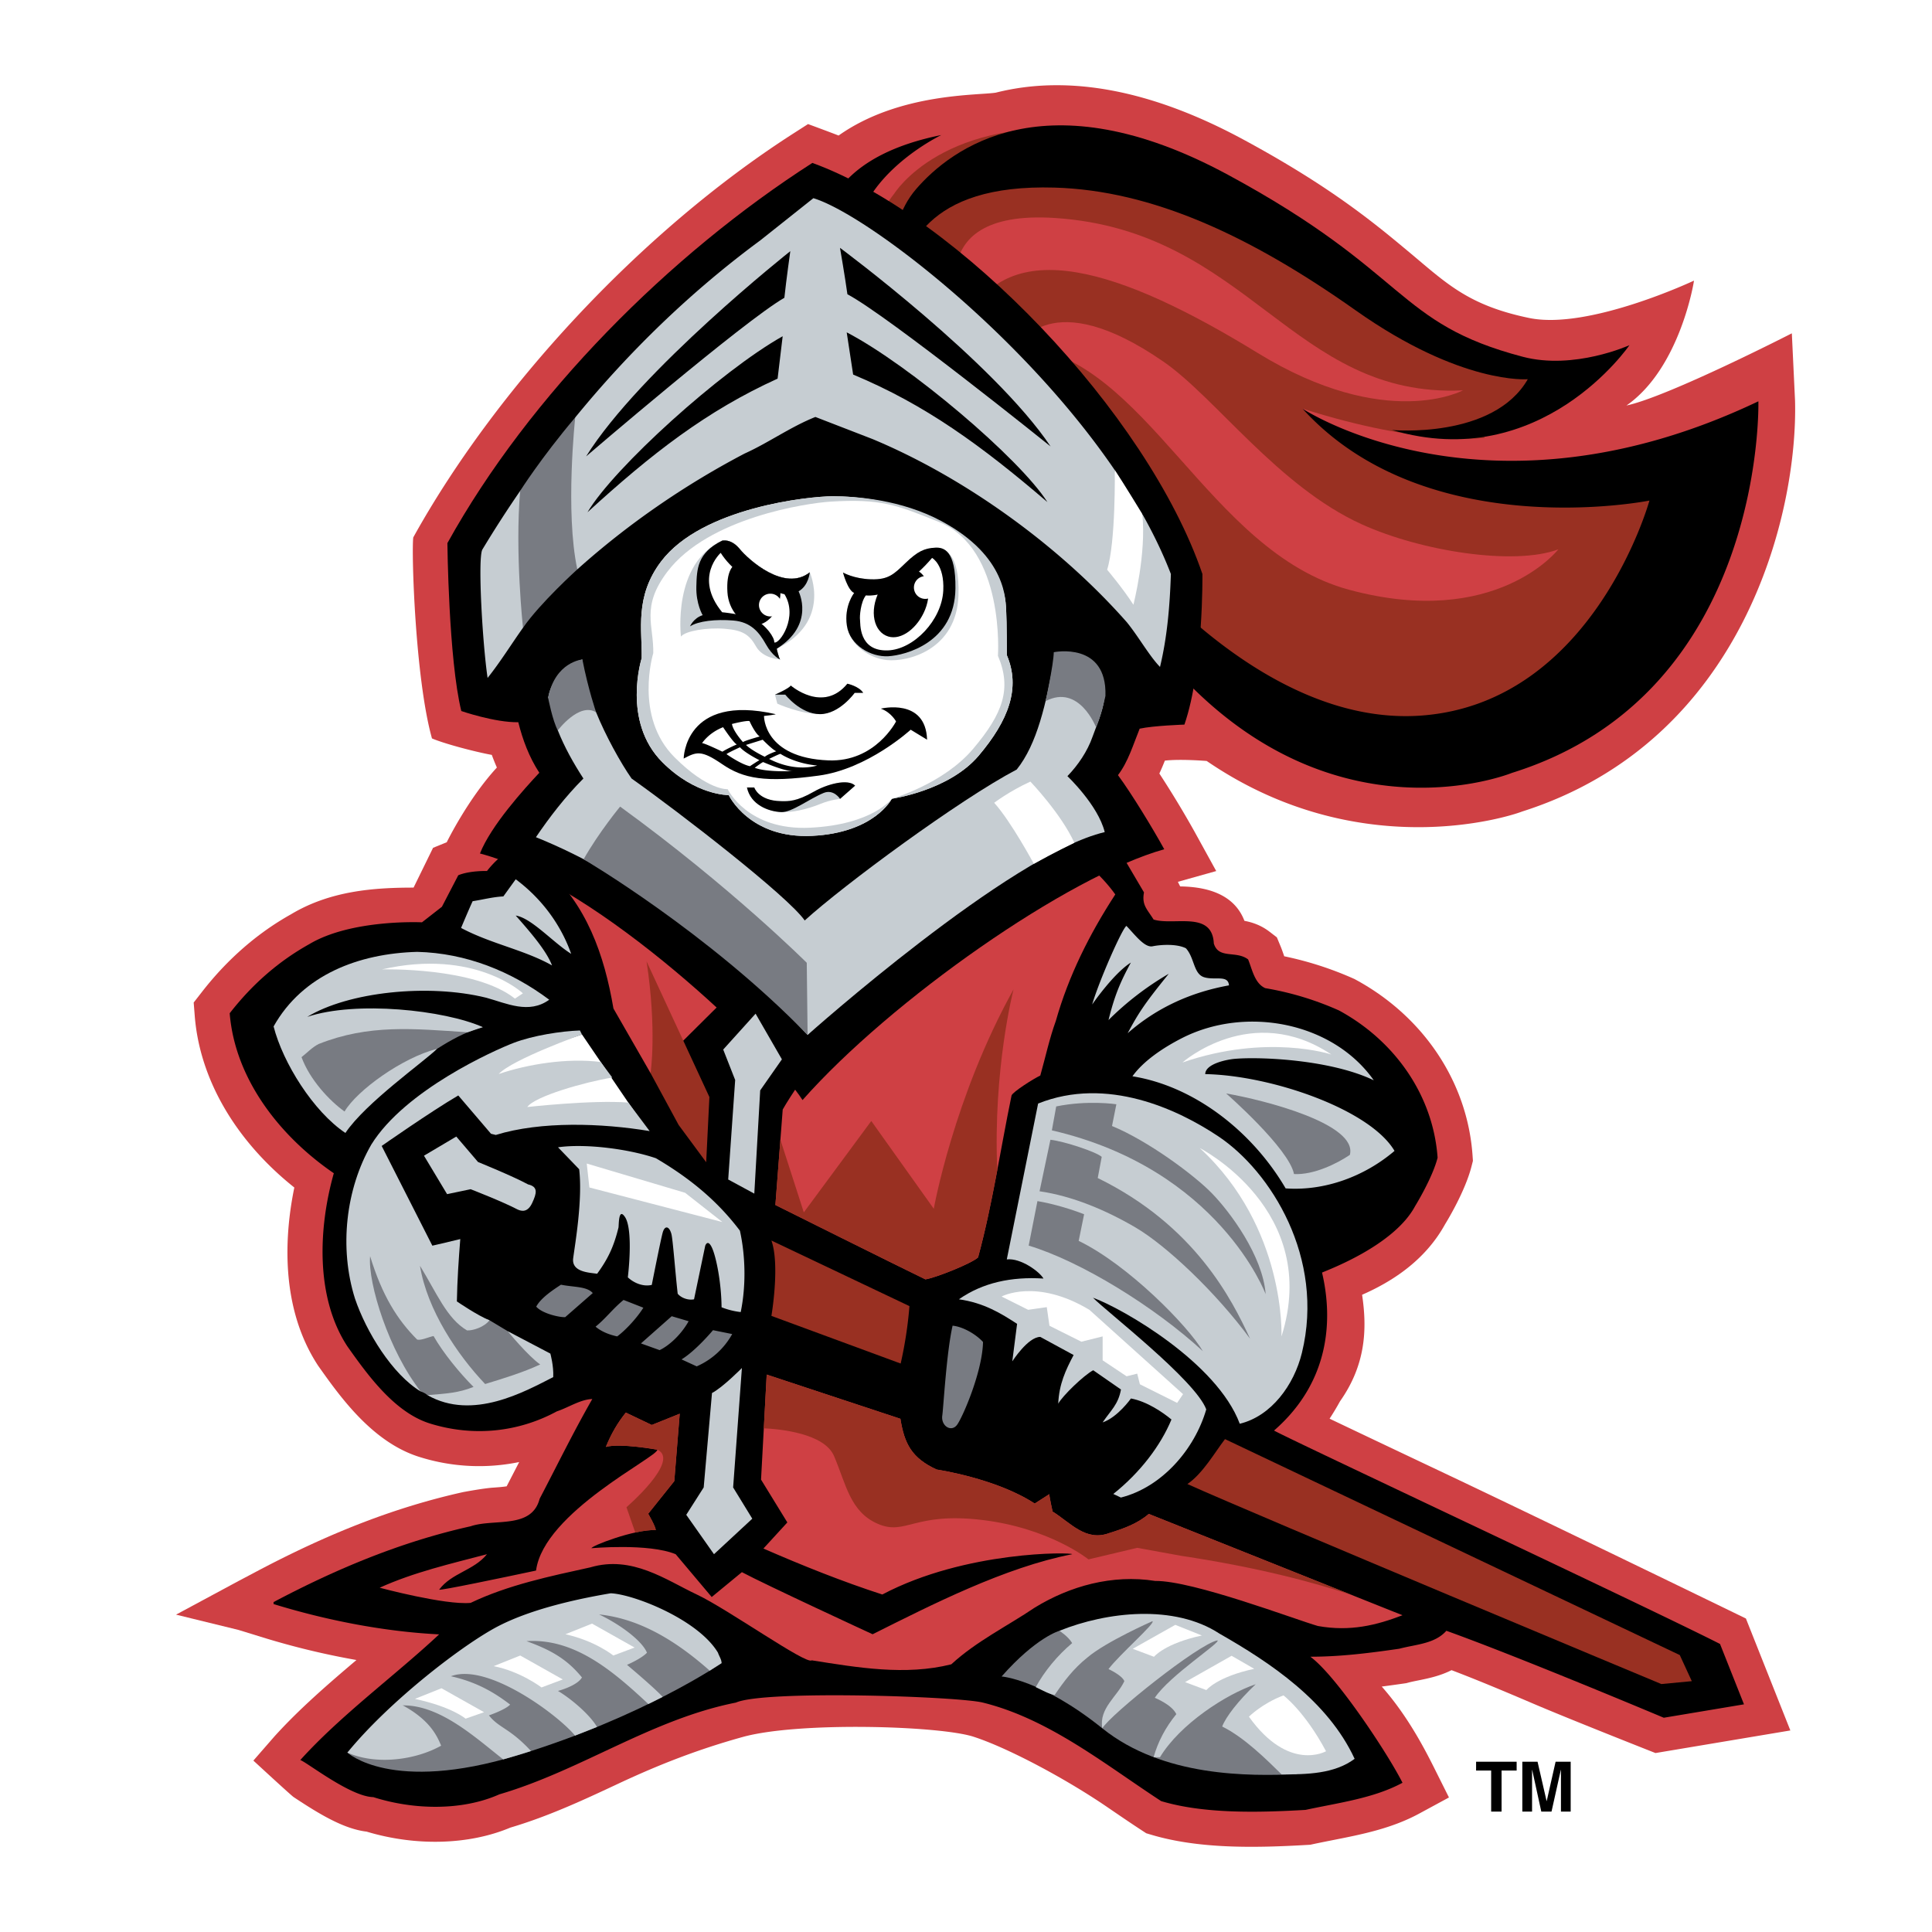 <svg xmlns="http://www.w3.org/2000/svg" width="2500" height="2500" viewBox="0 0 192.756 192.756"><g fill-rule="evenodd" clip-rule="evenodd"><path fill="#fff" d="M0 0h192.756v192.756H0V0z"/><path d="M43.098 73.673c-1.673-5.957-2.059-18.612-1.866-20.056 8.109-14.644 22.507-30.413 37.931-40.305l1.456-.934s2.57.948 3.046 1.145c6.055-4.285 13.97-3.991 15.693-4.281 7.24-1.83 15.539-.263 24.67 4.669 8.76 4.73 13.111 8.364 16.609 11.284 3.697 3.088 5.855 5.27 11.928 6.53 5.928 1.23 16.443-3.727 16.443-3.727.018-.008-1.352 8.712-6.736 12.46 4.182-.894 16.5-7.202 16.5-7.202l.32 6.728c.291 11.112-5.037 33.92-27.221 40.979-1.457.568-16.396 5.281-31.48-5.041 0 0-2.6-.216-4.172-.034a23.41 23.41 0 0 1-.549 1.287 98.516 98.516 0 0 1 3.549 5.872l2.123 3.858-3.826 1.074.229.459c3.41.045 5.557 1.198 6.412 3.434.734.137 1.625.412 2.496 1.079l.74.568.357.861c.131.312.234.616.328.885l.049.143a33.897 33.897 0 0 1 6.902 2.221l.121.055.115.063c6.781 3.681 11.137 10.227 11.65 17.511l.039.56-.139.544c-.621 2.461-2.4 5.394-2.645 5.791-1.996 3.613-5.275 5.71-8.273 7.027.508 3.401.379 6.969-2.207 10.633a26.166 26.166 0 0 1-1.037 1.729c3.086 1.473 7.596 3.609 12.025 5.708 9.793 4.64 29.512 14.229 29.512 14.229l4.434 11.169-13.457 2.254s-8.371-3.297-12.139-4.905c-2.686-1.146-5.447-2.316-8.207-3.365-1.154.583-2.34.826-3.307 1.021-.367.074-.715.144-1.002.221l-.199.054-.205.03c-.736.105-1.486.212-2.25.311 2.363 2.677 4.004 5.662 5.193 8.04l1.512 3.025-2.973 1.61c-2.748 1.488-5.732 2.077-8.619 2.646-.686.136-1.334.264-1.977.402l-.266.058-.271.016c-5.307.31-10.873.401-15.611-1.017l-.484-.145-.424-.276c-1.154-.753-2.312-1.547-3.434-2.313-4.207-2.88-9.994-5.951-13.381-7.044-3.387-1.092-17.453-1.517-23.023.028-4.386 1.217-8.239 2.702-12.424 4.664-3.41 1.598-6.937 3.246-10.758 4.377-4.125 1.734-9.422 1.881-14.345.4-2.291-.271-4.75-1.771-7.276-3.444-.26-.172-4.017-3.642-4.017-3.642l2.086-2.394c2.471-2.736 5.356-5.229 8.196-7.64a77.364 77.364 0 0 1-9.296-2.24l-2.467-.76-6.236-1.527 6.236-3.357 1.861-.984c7.378-3.9 13.903-6.405 20.534-7.883 0 0 1.973-.376 3.005-.448.414-.029.981-.069 1.357-.134l.008-.027 1.235-2.392a19.794 19.794 0 0 1-9.83-.47c-4.77-1.431-8.017-6.015-10.236-9.151-3.904-5.954-3.284-13.323-2.368-17.767-5.843-4.656-9.433-10.78-9.934-17.105l-.107-1.352.833-1.07c2.535-3.26 5.555-5.881 8.879-7.735 3.924-2.357 8.3-2.661 12.226-2.661l1.944-3.97s1.302-.53 1.363-.553c0 0 2.096-4.298 5.005-7.458a19.573 19.573 0 0 1-.506-1.26c-1.63-.295-4.708-1.103-5.97-1.643z" fill="#cf4044"/><path d="M88.86 33.219s-4.726-7.543.364-13.905c0 0 4.907-7.997 20.176-6.271 0 0 13.449 6.071 18.543 10.619 5.094 4.549 20.016 12.009 20.016 12.009l7.277 1.274s1.273 3.639-3.275 4.912c-4.549 1.274-3.82 1.819-3.82 1.819s-6.186.91-18.195-2.91c0 0 7.277 7.46 18.74 7.824 11.465.364 19.105 0 19.105 0s-.543 5.662-3.59 9.984c-3.768 5.34-11.627 13.632-17.996 13.632-6.367 0-17.721-.272-17.721-.272l-12.27-8.179-14.178-19.63-9.087-4.726-4.089-6.18z" fill="#993022"/><path d="M110.49 52.849s14.307 19.82 31.354 18.54c17.166-1.29 22.721-21.448 22.721-21.448s-22.246 4.472-34.619-9.174c0 0 18.377 12.19 45.488-.729 0 0 .762 29.169-24.592 37.075 0 0-23.357 9.542-40.477-19.865l.125-4.399zM93.917 13.473s-16.599 7.932-3.694 20.291l-.904 1.679a12.95 12.95 0 0 0-1.277-.589c-5.543-2.272-12.723-17.63 5.875-21.381z"/><path d="M89.215 29.125s-1.267-6.263 2.19-10.266 12.896-11.256 31.091-1.431c18.197 9.826 16.668 14.809 29.432 18.167 5.129 1.35 10.641-1.156 10.641-1.156s-8.787 12.876-23.691 8.463c0 0 10.094.937 13.551-5.068 0 0-6.629.586-17.182-6.875-10.553-7.46-20.312-11.96-30.035-12.243-12.938-.374-14.898 6.141-15.997 10.409z"/><path d="M105.289 21.751c19.287 1.289 23.648 18.011 40.668 17.195 0 0-7.637 4.145-20.473-3.729-13.631-8.361-24.834-12.062-29.201-3.056 0 .001-5.325-11.367 9.006-10.41z" fill="#cf4044"/><path d="M101.674 34.491s3.09-6.226 14.404 1.59c5.158 3.562 11.402 12.42 19.768 16.222 5.998 2.727 15.264 4.143 19.629 2.505 0 0-6.197 7.985-20.855 4.038-14.179-3.816-20.222-23.265-32.946-24.355z" fill="#cf4044"/><path d="M173.998 170.042l-2.391-6.024c-7.521-3.82-43.223-20.536-44.496-21.292 5.727-4.986 5.834-11.33 4.789-15.76.484-.234 7.164-2.654 9.287-6.635 0 0 1.725-2.785 2.242-4.828-.438-6.209-4.258-11.661-9.83-14.686a30.366 30.366 0 0 0-7.363-2.229c-1.074-.479-1.312-1.91-1.711-2.866-1.193-.915-2.945 0-3.422-1.592-.16-3.303-3.98-1.751-6.01-2.388-.639-1.035-1.195-1.433-.957-2.707l-1.928-3.274c.146.069-5.912-4.565-5.912-4.565l-48.993-1.394c-2.228 1.314-3.939 3.185-5.651 5.134-1.234-.478-3.065 1.964-3.065 1.964s-1.711-.053-2.865.424l-1.632 3.144-1.99 1.552s-7.044-.345-11.263 2.189c-3.065 1.711-5.691 4.019-7.92 6.884.518 6.527 4.976 12.259 10.388 15.961-1.553 5.492-1.832 12.417 1.353 17.272 2.03 2.865 4.736 6.646 8.318 7.721 4.298 1.313 8.756.836 12.576-1.233 1.194-.398 2.348-1.194 3.542-1.234-1.871 3.264-3.502 6.606-5.253 9.95-.796 3.064-4.537 1.95-6.885 2.746-6.965 1.552-13.413 4.258-19.661 7.562v.199c5.173 1.592 10.945 2.746 16.517 3.024-4.338 4.06-9.791 8.039-13.85 12.537.676.238 5.015 3.661 7.283 3.701 3.98 1.273 8.836 1.393 12.577-.278 8.158-2.389 15.163-7.482 23.601-9.154 2.853-1.271 22.158-.621 24.635 0 6.607 1.632 12.18 6.169 17.791 9.83 4.258 1.273 9.631 1.154 14.406.876 3.303-.716 6.807-1.154 9.672-2.706-1.434-2.865-6.602-10.682-9.193-12.576 2.984 0 5.85-.358 8.875-.797 1.631-.438 3.541-.478 4.695-1.791 7.324 2.627 21.691 8.677 21.691 8.677l8.003-1.338z"/><path d="M66.857 93.732c.875.398 1.432 1.075 2.188 1.632 1.313 1.035 3.024 1.394 4.56 3.062l-8.699 8.64c-1.521-2.661-3.702-6.447-3.702-6.447-.916-5.373-2.666-10.388-6.885-14.129 1.114-1.711 2.348-2.468 3.821-3.82 2.03 4.059 5.293 7.56 8.717 11.062zM77.361 120.224l.731-9.529c.836-1.473 2.416-3.709 3.371-5.021-1.114-2.149-2.188-4.299-3.343-6.408 6.885 1.433 12.855-2.348 18.427-5.611 3.463-2.906 5.969-5.851 9.155-9.194 2.188 1.194 4.02 2.627 5.57 4.776-2.586 3.979-4.656 8.119-5.93 12.616-.637 1.751-1.035 3.622-1.551 5.453-.678.317-2.748 1.632-2.867 1.989-1.113 5.373-1.91 10.905-3.342 16.158-.637.598-4.219 2.03-5.254 2.189-2.35-1.127-14.967-7.418-14.967-7.418z" fill="#cf4044"/><path d="M92.328 127.642c-2.35-1.127-14.967-7.418-14.967-7.418l.5-6.514 2.336 7.248 6.731-9.116 6.235 8.755s1.99-11.144 7.959-21.89c0 0-2.062 7.958-1.623 18.038-.555 2.938-1.143 5.863-1.918 8.707-.636.598-4.218 2.03-5.253 2.19z" fill="#993022"/><path d="M56.986 95.166c-1.831-1.154-3.957-3.575-5.532-3.821 1.431 1.62 3.064 3.502 3.622 4.976-2.747-1.553-6.089-2.15-9.075-3.741 0 0 .81-1.928 1.154-2.667 1.035-.159 1.97-.418 3.064-.478l1.234-1.71c2.668 1.988 4.538 4.615 5.533 7.441zM114.996 94.411c.791-.162 2.387-.271 3.32.197.875.955.746 2.568 1.832 2.894 1.084.325 2.387-.267 2.467.808-3.742.677-7.164 2.189-10.109 4.776 1.08-2.005 1.623-2.872 4.1-5.931a29.559 29.559 0 0 0-6.01 4.617c.604-2.427 1.146-3.729 2.23-5.735-1.734 1.085-3.861 4.183-3.861 4.183.715-2.428 3.023-7.641 3.422-7.84.875.915 1.816 2.192 2.609 2.031zM137.062 107.782c-4.219-2.03-11.113-2.363-13.824-2.146-.801.063-2.982.487-2.992 1.528 6.58.122 16.441 3.515 18.885 7.661-2.984 2.548-6.965 4.02-10.863 3.741-3.305-5.651-9.076-10.188-15.283-11.184 1.09-1.53 3.072-2.856 4.939-3.809 6.412-3.267 15.076-1.57 19.138 4.209z" fill="#c6cdd2"/><path d="M134.674 115.224c-1.295.879-3.627 2.018-5.572 1.911-.494-2.551-6.766-8.04-6.766-8.04 3.832.663 13.158 3.049 12.338 6.129z" fill="#787b82"/><path d="M105.58 140.042c.088-1.959.738-3.339 1.535-4.851l-3.326-1.808c-1.23 0-2.793 2.439-2.793 2.439l.479-3.741c-1.555-1.012-3.289-2.097-5.804-2.45 2.388-1.672 5.253-2.27 8.437-2.07-.391-.686-2.268-2.069-3.66-1.91l3.125-15.55c6.869-2.748 13.953.578 18.008 3.292 5.199 3.48 10.625 12.108 8.311 21.58-.783 3.211-3.057 6.318-6.201 7.075-2.27-6.089-11.658-11.485-14.646-12.576 1.314 1.353 10.229 8.238 11.303 11.144-1.154 3.979-4.418 7.761-8.516 8.795l-.758-.357c2.695-2.149 4.719-4.824 5.803-7.428-.867-.723-2.457-1.808-4.043-2.099 0 0-1.312 1.87-2.826 2.388.836-1.233 1.553-1.771 1.832-3.283l-2.771-1.922c-.942.506-3.049 2.536-3.489 3.332zM47.694 115.935s3.41 1.38 4.994 2.234c1.035.239.848.898.414 1.838-.434.94-1.011.869-1.449.67-1.512-.796-4.696-2.029-4.696-2.029l-2.351.492-2.306-3.836 3.224-1.91 2.17 2.541z" fill="#c6cdd2"/><path d="M109.918 115.423l-.396 2.109c9.705 4.752 13.393 12.127 15.203 16.039-3.438-4.671-8.371-9.316-11.465-11.124-2.93-1.712-6.266-3.119-9.543-3.593l1.084-5.139c1.363.145 4.627 1.23 5.117 1.708z" fill="#787b82"/><path d="M65.437 115.556c3.661 2.149 6.284 4.451 8.384 7.23.539 2.427.637 5.412.08 8.119a7.49 7.49 0 0 1-1.911-.478c-.016-2.395-.522-4.998-.956-5.938-.434-.94-.676-.192-.676-.192l-1.114 5.334c-.557.119-1.273-.12-1.631-.558-.239-2.108-.484-5.432-.627-5.958-.217-.795-.661-.883-.868-.145s-1.091 5.227-1.091 5.227c-.876.199-1.791-.199-2.388-.756.226-1.94.374-5.018-.279-6.01-.652-.992-.612.714-.652 1.033-.475 1.939-1.059 3.146-2.133 4.619-.756-.119-2.571-.148-2.388-1.553s.955-5.811.597-8.875l-2.11-2.189c2.745-.396 7.097.175 9.763 1.09z" fill="#c6cdd2"/><path d="M120.008 134.806c-4.795-4.423-12.184-8.973-17.377-10.532l.875-4.44c1.598.267 3.41.824 4.656 1.312l-.541 2.657c4.934 2.385 10.918 8.496 12.387 11.003z" fill="#787b82"/><path d="M90.736 130.311a40.67 40.67 0 0 1-.876 5.729l-12.896-4.753s.867-5.061 0-7.52l13.772 6.544z" fill="#993022"/><path d="M59.14 129.009l-2.747 2.402c-.517.04-2.278-.341-2.893-1.047.47-.886 1.699-1.681 2.467-2.188 1.327.262 2.575.156 3.173.833zM64.188 130.47c-.66 1.057-1.817 2.285-2.612 2.864-.705-.153-1.519-.434-2.156-.972 1.035-.836 1.718-1.791 2.793-2.666l1.975.774zM73.052 133.099a7.464 7.464 0 0 1-3.542 3.224l-1.513-.697c1.418-.852 3.14-2.914 3.14-2.914l1.915.387zM68.705 131.819c-.756 1.354-1.952 2.437-2.895 2.884l-1.862-.669 3.068-2.715 1.689.5zM98.076 133.89c-.061 2.944-1.994 7.417-2.57 8.237-.576.82-1.647.147-1.494-.906.119-.817.415-6.264 1.028-8.958 1.084.108 2.374.896 3.036 1.627z" fill="#787b82"/><path d="M76.493 137.144l13.34 4.41c.398 2.468 1.108 3.907 3.615 5.062 0 0 5.928.868 9.784 3.394l1.459-.936c0 .279.326 1.735.326 1.735 1.791 1.115 3.309 3.021 5.658 2.146 1.393-.438 2.785-.916 3.939-1.91l25.312 10.108c-2.588.995-5.213 1.651-8.438 1.074-2.289-.656-12.457-4.537-16.238-4.497-4.299-.676-8.518.518-12.02 2.666-2.705 1.831-5.811 3.344-8.318 5.652-4.577 1.154-9.393.318-13.93-.398-.517.478-8.399-5.126-11.462-6.566-3.062-1.44-6.447-3.94-10.626-2.707-3.98.876-8.199 1.752-11.94 3.543-2.547.238-9.074-1.513-9.074-1.513 3.423-1.552 7.084-2.389 10.706-3.343-1.313 1.631-3.542 1.87-4.775 3.542.124.096 6.222-1.176 9.671-1.911.756-5.811 12.179-11.343 12.099-12.059 0 0-3.701-.677-5.134-.278.518-1.273 1.154-2.388 1.99-3.423l2.587 1.234 2.791-1.121-.542 6.725-2.603 3.254s.719 1.229.759 1.627c-2.188-.08-6.494 1.613-6.414 1.812 0 0 5.691-.518 8.397.598l3.596 4.271 3.011-2.48c2.388 1.273 13.041 6.195 13.041 6.195 5.89-2.945 13.187-6.674 19.912-7.986 0-.199-10.625-.372-18.943 4.02-3.94-1.273-8.041-2.915-11.862-4.586l2.386-2.604-2.624-4.273.564-10.477z" fill="#cf4044"/><path d="M113.461 154.427l-4.863 1.154s-3.893-3.145-10.658-3.94-7.562 1.592-10.348.397c-2.786-1.193-3.184-3.979-4.378-6.766-.979-2.284-5.436-2.695-7.008-2.77l.288-5.359 13.34 4.41c.398 2.468 1.108 3.907 3.615 5.062 0 0 5.928.868 9.784 3.394l1.459-.936c0 .279.326 1.735.326 1.735 1.791 1.115 3.309 3.021 5.658 2.145 1.393-.438 2.785-.915 3.939-1.909l20.359 8.13c-3.785-1.27-9.436-2.796-17.137-3.951l-4.376-.796zM65.583 144.636s-3.701-.677-5.134-.278c.518-1.273 1.154-2.388 1.99-3.423l2.587 1.234 2.791-1.121-.542 6.725-2.603 3.254s.719 1.229.759 1.627c-.576-.021-1.299.082-2.05.246l-.878-2.524c-.001-.001 5.422-4.664 3.08-5.74z" fill="#993022"/><path d="M73.145 148.402l1.911 3.118-3.821 3.543-2.767-3.93 1.74-2.731.828-9.42c1.074-.557 2.984-2.496 2.984-2.496l-.875 11.916z" fill="#c6cdd2"/><path d="M122.217 143.581l45.375 21.545 1.199 2.603-3.037.289s-40.422-16.854-47.287-19.956c1.531-1.036 2.756-3.188 3.75-4.481z" fill="#993022"/><path d="M104.945 112.776c16.676 3.86 21.33 16.341 21.33 16.341-.289-3.832-3.564-8.211-5.352-10.05-1.785-1.841-6.395-5.252-9.977-6.725l.434-2.169s-2.82-.435-6.002.216l-.433 2.387zM42.003 138.843s.293.059.641.349c2.143.41 4.529.772 8.983-.25l2.587-2.866-3.57-3.271-1.808-1.085-3.543-1.156-2.023-5.552-6.368-1.99-1.226 3.854 3.471 8.604 2.856 3.363zM36.111 110.796s7.005-7.084 12.06-8.318c0 0-12.458-2.102-18.427.756l-.796 2.786 4.378 4.776 1.193.438 1.592-.438z" fill="#787b82"/><path d="M34.375 110.896c1.229-2.097 5.766-5.378 9.229-6.253-1.275 1.264-7.132 5.386-9.144 8.392-3.194-2.139-6.231-6.983-7.164-10.626 2.905-5.174 8.517-7.283 14.328-7.442 4.895.119 9.392 1.95 13.173 4.775-2.029 1.473-4.259.358-6.288-.199-5.811-1.433-13.772-.577-17.855 1.911 4.856-1.632 13.699-.681 17.516 1.023l-1.518.513c-5.413-.358-9.845-.82-14.859 1.17-.637.318-1.154.876-1.711 1.313.823 2.242 2.775 4.339 4.293 5.423z" fill="#c6cdd2"/><path d="M105.701 162.704s-2.311.632-5.771 4.558c0 0 3.98.298 10.049 5.174 6.07 4.875 14.627 4.775 19.402 4.576l.895-5.173-4.975-5.273-3.283-2.786-5.77-2.09-1.494-.497-9.053 1.511z" fill="#787b82"/><path d="M121.66 162.983c5.094 2.905 10.824 6.726 13.492 12.496-2.029 1.513-4.777 1.553-7.283 1.553-1.521-1.494-3.742-3.701-5.932-4.776.359-.954 1.605-2.573 3.344-4.219-2.932.982-7.562 3.98-9.551 7.283h-.637c.438-1.552 1.193-2.984 2.268-4.298-.438-.955-2.148-1.631-2.148-1.631 1.473-2.229 6.686-5.573 6.248-5.731-1.91.381-10.682 7.403-11.482 8.775-.357-1.99 1.48-3.155 2.197-4.707-.238-.597-1.58-1.204-1.58-1.204 1.074-1.432 4.775-4.655 4.377-4.775 0 0-4.615 2.03-6.486 3.622-1.393 1.114-2.348 2.388-3.264 3.741-.637-.119-1.289-.509-1.887-.787.875-1.592 2.162-3.159 3.633-4.393-.379-.651-1.268-1.229-1.268-1.229 4.735-1.909 11.461-2.665 15.959.28z" fill="#c6cdd2"/><path d="M71.99 165.929s-7.748 5.346-20.35 9.193c-12.603 3.847-16.981-.266-16.981-.266l6.368-5.439 4.909-3.979 9.551-4.245 3.848-1.062 3.582.266 7.429 3.715 1.644 1.817z" fill="#787b82"/><path d="M34.659 174.856c4.259-5.214 11.652-10.864 15.084-12.63 3.432-1.765 8.096-2.741 11.184-3.264 2.281.089 8.734 2.619 10.706 5.931.119.357.358.676.358 1.035l-1.182.757c-3.144-2.786-6.818-5.175-11.037-5.612 2.133 1.016 4.303 2.643 4.776 3.82-.582.611-1.992 1.208-1.992 1.208s2.684 2.244 3.559 3.2l-1.427.71c-3.423-3.184-7.304-6.591-12.159-6.272 2.49.898 4.062 1.82 5.532 3.622-.494.855-2.392 1.344-2.392 1.344 1.274.756 3.141 2.319 3.897 3.593l-2.197.865c-1.591-1.964-8.682-7.315-12.383-5.923 2.657.597 4.399 1.673 5.911 2.827-.478.518-2.115 1.077-2.115 1.077.995 1.273 2.081 1.263 4.195 3.558a94.517 94.517 0 0 1-2.769.833c-2.746-2.149-6.276-5.428-10.018-5.388 2.626 1.432 3.383 2.944 3.821 4.02-2.547 1.433-6.487 1.963-9.352.689z" fill="#c6cdd2"/><path d="M52.17 99.105s-4.776-4.511-14.062-2.388c0 0 9.287-.266 13.267 2.918l.795-.53zM58.061 103.205l6.089 8.954-13.571-.583-3.478-4.728 10.96-3.643z" fill="#fff"/><path d="M49.758 107.154c2.875-.976 6.833-1.626 10.174-1.198l1.154 1.552c-2.706.438-7.748 1.87-8.477 2.94 0 0 6.453-.725 10.075-.445l2.132 2.846c-4.776-.796-10.854-1.007-15.351.386l-.478-.119-3.264-3.821c-2.786 1.632-7.643 5.037-7.643 5.037l5.055 9.949s1.673-.38 2.787-.658c-.16 2.029-.3 4.069-.34 6.219 0 0 2.1 1.441 3.254 1.879-.526.697-1.685 1.053-2.242 1.013-2.018-1.175-3.037-3.76-4.692-6.444.716 4.42 3.752 8.903 6.5 11.795 1.831-.557 3.784-1.156 5.495-1.952-1.185-.812-3.254-3.326-3.254-3.326l4.266 2.241s.346 1.234.286 2.347c-2.826 1.433-8.022 4.378-12.551 1.799 1.998-.168 3.057-.216 4.601-.819-1.374-1.373-3.037-3.398-3.99-5.079-.558.119-1.216.452-1.632.358-1.99-1.99-3.489-4.39-4.697-8.318-.238 2.7 1.895 9.532 5.076 13.51-2.866-1.711-5.474-5.988-6.588-9.291-1.592-5.055-.915-10.945 1.632-15.362 3.383-5.452 12.289-9.412 14.208-10.148 1.919-.736 4.74-1.171 6.607-1.234l.198.398c.002-.004-6.945 2.481-8.301 3.945z" fill="#c6cdd2"/><path d="M119.703 114.542s12.141 6.188 8.148 18.802c.001 0 .485-10.829-8.148-18.802zM132.83 105.208s-6.367-2.122-14.857.796c0 0 6.896-6.103 14.857-.796zM108.686 130.68l9.348 8.416-.592.87-3.715-1.857-.266-1.061-1.061.265-2.389-1.592v-2.388l-2.123.53-3.184-1.592-.266-1.857-1.857.266-2.652-1.327c.001 0 3.45-1.857 8.757 1.327zM72.07 121.924l-13.266-3.449-.265-2.388 9.816 2.918 3.715 2.919zM59.069 161.988l4.245 2.388-2.123.796s-1.781-1.456-4.776-2.122l2.654-1.062zM51.905 165.172l4.246 2.388-2.124.797s-2.1-1.604-4.775-2.123l2.653-1.062zM44.049 168.438l4.245 2.388-1.844.646s-1.339-1.176-5.054-1.972l2.653-1.062zM122.877 165.198l-4.641 2.627 2.123.796s1.061-1.327 4.775-2.122l-2.257-1.301zM117.258 162.112l-4.244 2.389 2.121.796s1.062-1.327 4.777-2.123l-2.654-1.062zM124.605 171.274s1.326-1.326 3.449-2.122c0 0 2.123 1.591 4.244 5.571.001.001-3.714 2.124-7.693-3.449z" fill="#fff"/><path d="M67.708 112.238l-2.802-5.173s.649-4.234-.398-11.144l6.269 13.531-.321 6.505-2.748-3.719z" fill="#993022"/><path d="M118.17 72.293s-3.078.102-4.465.406c-.645 1.59-1.15 3.316-2.166 4.636 1.354 1.827 3.502 5.363 4.619 7.394-9.645 2.707-27.259 15.042-36.09 25.024-2.995-4.72-20.254-21.471-32.182-24.601 1.1-2.792 4.433-6.463 5.922-8.054-1.015-1.557-1.658-3.282-2.098-5.042-2.345.04-5.685-1.117-5.685-1.117-1.27-5.161-1.388-16.751-1.388-16.751C52.826 39.4 66.802 25.391 81.049 16.254c14.579 5.308 33.416 24.934 38.916 41.014 0 0 .117 9.477-1.795 15.025z"/><path d="M115.734 66.54c-1.082-1.116-2.131-3.012-3.316-4.467C105.65 54.392 96.141 47.59 87.039 43.8l-5.686-2.2c-2.47.981-4.67 2.572-7.072 3.655-5.922 3.104-11.625 7.016-16.651 11.525 0 0-2.439.406-3.284 1.24-1.107 1.079-2.161 4.605-2.161 4.605-1.181 1.658-2.229 3.368-3.537 5.014-.507-3.418-.998-11.929-.524-12.808a116.545 116.545 0 0 1 3.799-5.893s2.478.411 3.217-.59c1.061-1.437 2.241-6.686 2.241-6.686 5.339-6.541 11.5-12.538 18.491-17.693l5.279-4.196c5.143 1.551 20.629 13.297 30.07 27.133l1.09 5.965 1.682-1.545c1.105 1.964 2.061 3.952 2.826 5.942-.104 3.215-.374 6.328-1.085 9.272z" fill="#c6cdd2"/><path d="M80.575 103.257C72.859 95 63.317 87.487 53.469 83.527c1.354-1.996 2.944-4.061 4.738-5.854-1.003-1.546-1.89-3.131-2.557-4.811l.345-2.149-1.307-1.093c.271-1.692 1.692-3.418 3.418-3.824l-.864 3.562s1.464.515 2.236 1.714c.945 2.335 2.446 5.046 3.535 6.602 4.867 3.446 15.583 11.737 17.275 14.162 3.835-3.497 15.465-12.081 21.15-15.059 2.029-2.538 2.928-6.48 3.807-11.387 1.016-.372 2.674-.034 3.52.677 2.707 1.962.996 5.307.236 7.445-.508 1.455-1.455 2.842-2.504 3.925 0 0 3.062 2.894 3.723 5.583-9.46 2.217-29.645 20.237-29.645 20.237z" fill="#c6cdd2"/><path d="M78.257 29.711c-4.027 2.302-19.78 15.821-19.78 15.821 5.398-8.629 20.372-20.473 20.372-20.473s-.406 2.884-.592 4.652zM77.581 37.776C70.508 40.99 65.06 45.22 58.613 51.109c2.64-4.45 13.299-14.094 19.475-17.563l-.507 4.23zM84.546 29.358c4.098 2.172 20.272 15.184 20.272 15.184-5.67-8.453-21.012-19.816-21.012-19.816s.498 2.871.74 4.632zM85.118 37.37c7.171 2.989 12.751 7.043 19.382 12.724-2.781-4.364-13.741-13.665-20.024-16.936l.642 4.212z"/><path d="M61.87 80.475s-2.116 2.555-3.643 5.256c0 0 12.409 7.27 22.348 17.525l-.084-7.198c0 .001-7.528-7.527-18.621-15.583zM58.105 65.796s-2.73.22-3.418 3.824c0 0 .437 2.281.965 3.25 0 0 2.151-2.856 3.825-1.798.001-.001-.789-2.283-1.372-5.276z" fill="#787b82"/><path d="M102.801 77.979s3.064 3.196 4.387 6.103c0 0-1.965.95-4.041 2.1 0 0-2.283-4.239-3.957-6.088-.001 0 1.498-1.146 3.611-2.115z" fill="#fff"/><path d="M105.135 65.07s5.33-1.097 5.154 4.364c0 0-.445 2.064-.936 3.135 0 0-1.688-4.376-5.035-2.614 0 0 .795-3.645.817-4.885z" fill="#787b82"/><path fill="#c6cdd2" d="M78.011 105.69l-2.166 3.097-.588 10.301-2.604-1.409.695-9.928-1.193-3.037 3.23-3.579 2.626 4.555z"/><path d="M52.178 62.635s-.812-7.491-.283-13.658c0 0 2.088-3.299 5.495-7.327 0 0-1.023 9.431.21 15.156 0 .001-3.7 3.339-5.422 5.829z" fill="#787b82"/><path d="M113.08 60.336s1.318-5.132.883-9.063c0 0-1.816-2.988-2.742-4.391 0 0 .111 7.193-.762 9.959 0 .001 1.6 1.893 2.621 3.495z" fill="#fff"/><path d="M149.812 180.743h-1.039v-4.096h-1.503v-.88h4.046v.88h-1.504v4.096zM156.707 180.743h-.971v-4.158h-.013l-.928 4.158h-1.02l-.908-4.158h-.013v4.158h-.971v-4.976h1.519l.901 3.922h.013l.887-3.922h1.504v4.976z"/><path d="M72.703 79.325s2.064 4.372 8.318 4.068 7.954-3.704 7.954-3.704 5.708-.79 8.682-4.311 4.189-6.739 2.793-10.018c0 0 0-3.4-.061-4.372s.08-5.205-6.739-8.925c-4.007-2.186-8.257-2.55-10.564-2.55-2.368 0-13.039 1.115-17.122 6.497-2.671 3.521-1.882 6.861-1.942 9.654 0 0-2.004 6.314 2.064 10.382 3.343 3.345 6.617 3.279 6.617 3.279z" fill="#fff"/><path d="M84.105 57.119s.534 1.845 1.117 2.04c0 0-1.02 1.263-.729 3.254.292 1.992 2.429 3.157 4.129 3.061 1.7-.098 6.635-1.35 6.702-6.752.049-3.886-1.213-4.114-1.991-4.08-1.117.048-1.797.388-2.963 1.505-1.166 1.117-1.7 1.7-3.448 1.651-1.748-.048-2.817-.679-2.817-.679z"/><path d="M72.703 79.325s2.064 4.372 8.318 4.068 7.954-3.704 7.954-3.704 5.708-.79 8.682-4.311 4.189-6.739 2.793-10.018c0 0 0-3.4-.061-4.372s.145-5.452-6.458-8.996c-4.022-2.158-8.539-2.479-10.846-2.479-2.368 0-13.039 1.115-17.122 6.497-2.671 3.521-1.882 6.861-1.942 9.654 0 0-2.004 6.314 2.064 10.382 3.344 3.345 6.618 3.279 6.618 3.279z" fill="#c6cdd2"/><path d="M72.601 78.736s1.968 4.149 8.222 3.845c6.253-.304 8.151-2.893 8.151-2.893s5.14-1.454 8.114-4.975c2.977-3.522 3.873-6.004 2.477-9.282 0 0 .729-10.7-5.915-13.368-4.236-1.7-5.758-2.325-10.794-2.014-2.363.146-12.184 1.602-16.266 6.983-2.671 3.522-1.354 5.34-1.414 8.133 0 0-1.946 6.32 2.121 10.387 3.344 3.346 5.304 3.184 5.304 3.184z" fill="#fff"/><path d="M77.317 69.307s1.396-.607 1.579-.911c0 0 3.218 2.793 5.646-.182 0 0 1.154.243 1.579.911h-.85s-1.518 2.125-3.46 2.125c-1.943 0-4.258-1.044-4.258-1.044l-.236-.899z" fill="#c6cdd2"/><path d="M77.317 69.307s1.396-.607 1.579-.911c0 0 3.218 2.793 5.646-.182 0 0 1.154.243 1.579.911h-.85s-1.518 2.125-3.46 2.125c-1.943 0-3.461-1.943-3.461-1.943h-1.033z"/><path d="M74.524 78.565h.729s.41 1.321 2.642 1.366c.774.016 1.553.056 3.324-.956 1.274-.729 3.37-1.32 4.098-.592l-1.502 1.321s-.929.081-1.93.49c-1.44.59-2.896.876-3.944.83-1.275-.055-3.052-.728-3.417-2.459z" fill="#c6cdd2"/><path d="M74.524 78.565h.729s.41 1.321 2.642 1.366c.774.016 1.553.056 3.324-.956 1.274-.729 3.37-1.32 4.098-.592l-1.502 1.321s-.638-1.002-1.639-.592c-1.44.589-3.188 1.958-4.235 1.912-1.275-.055-3.052-.728-3.417-2.459z"/><path d="M84.105 57.119s.534 1.845 1.117 2.04c0 0-1.02 1.263-.729 3.254.292 1.992 2.296 3.271 3.99 3.441 2.121.212 6.95-1.038 7.143-6.436.156-4.365-1.515-4.81-2.292-4.776-1.117.048-1.797.388-2.963 1.505-1.166 1.117-1.7 1.7-3.448 1.651-1.749-.048-2.818-.679-2.818-.679z" fill="#c6cdd2"/><path d="M84.105 57.119s.464 1.779 1.117 2.04c0 0-1.02 1.263-.729 3.254.292 1.992 2.429 3.157 4.129 3.061 1.7-.098 6.635-1.35 6.702-6.752.049-3.886-1.213-4.114-1.991-4.08-1.117.048-1.797.388-2.963 1.505-1.166 1.117-1.7 1.7-3.448 1.651-1.748-.048-2.817-.679-2.817-.679zM68.21 75.682s.072-6.495 9.15-4.436c.205.046-1.136.186-1.136.186s-.061 4.179 6.436 4.432c4.676.182 6.739-3.886 6.739-3.886s-.485-.911-1.518-1.275c0 0 4.479-1.114 4.614 3.097 0 0-1.149-.693-1.635-.997 0 0-4.254 3.911-9.172 4.579-5.371.73-7.528.304-9.654-1.153-2.083-1.43-2.549-1.215-3.824-.547z"/><path d="M92.994 55.662s1.244.676 1.117 3.254c-.145 2.963-2.959 5.89-5.537 5.975-2.963.097-2.72-2.769-2.769-3.061-.049-.291.049-1.749.583-2.428 0 0 3.012.486 6.606-3.74z" fill="#fff"/><path d="M90.849 56.728c-.664 1.503-2.119 2.028-3.107 2.21-1.059 2.054-.556 4.127.877 4.566 1.316.403 2.939-.847 3.682-2.689.764-1.897.22-3.91-1.452-4.087zM70.106 61.376s-.68-1.117-.631-2.866c.048-1.748.097-3.351 2.574-4.565 0 0 .875-.243 1.749.825.874 1.069 4.468 4.323 6.994 2.332 0 0-.097 1.312-1.117 1.895 0 0 1.7 3.303-2.186 5.731 0 0 .194.874.34 1.068 0 0-.729-.292-1.409-1.506s-1.506-2.234-3.254-2.38c-1.749-.146-3.497.048-4.323.583.001 0 .341-.826 1.263-1.117z"/><path d="M72.049 53.944s.875-.243 1.749.825c.874 1.069 4.468 4.323 6.994 2.332 0 0 2.228 4.925-3.303 7.626 0 0 .194.874.34 1.068 0 0-1.714-.08-2.395-1.293-.68-1.215-1.363-1.623-3.111-1.769-1.749-.146-3.96.212-4.385.778.001.001-.885-7.29 4.111-9.567z" fill="#c6cdd2"/><path d="M70.106 61.376s-.68-1.117-.631-2.866c.048-1.748.097-3.351 2.574-4.565 0 0 .875-.243 1.749.825.874 1.069 4.468 4.323 6.994 2.332 0 0-.097 1.312-1.117 1.895 0 0 1.7 3.303-2.186 5.731 0 0 .194.874.34 1.068 0 0-.729-.292-1.409-1.506s-1.506-2.234-3.254-2.38c-1.749-.146-3.497.048-4.323.583.001 0 .341-.826 1.263-1.117z"/><path d="M71.904 55.159s-2.72 2.429.146 5.925c0 0 2.138.195 3.254.729 1.117.535 1.998 1.817 1.943 2.283.538.198 2.41-2.58 1.02-4.809 0 0-4.324-.923-6.363-4.128z" fill="#fff"/><path d="M75.188 56.192c.221 1.485 1.695 1.661 2.594 2.071.466 2.247-1.041 4.117-2.416 4.106-1.376-.011-2.684-1.478-2.791-3.286-.247-4.13 2.502-2.911 2.613-2.891z"/><path d="M76.858 61.503a1.135 1.135 0 1 0 0-2.27 1.135 1.135 0 0 0 0 2.27zM92.318 59.752a1.135 1.135 0 1 0 0-2.27 1.135 1.135 0 0 0 0 2.27zM70.044 74.147s.649-1.03 2.099-1.594c0 0 1.026 1.558 1.369 1.719 0 0-.861.363-1.44.724 0 .001-1.816-.881-2.028-.849zM73.027 72.231s1.435-.372 1.754-.285c0 0 .523 1.194 1.015 1.532 0 0-1.511.42-1.671.561 0 0-.983-1.079-1.098-1.808zM72.487 75.244s1.429 1.018 2.333 1.199c0 0 .811-.537.951-.598 0 0-1.421-.706-1.944-1.29 0 0-1.283.586-1.34.689zM74.425 74.323l1.671-.521s.945.978 1.353 1.152c0 0-.825.282-1.147.548 0 .001-1.228-.572-1.877-1.179zM75.302 76.602s.72-.548.841-.568c0 0 2.143.933 2.95.895 0-.001-2.569.142-3.791-.327zM76.736 75.717s1.013-.505 1.134-.505c0 0 1.384.96 3.659 1.162 0 0-2.074.745-4.793-.657z" fill="#fff"/></g></svg>